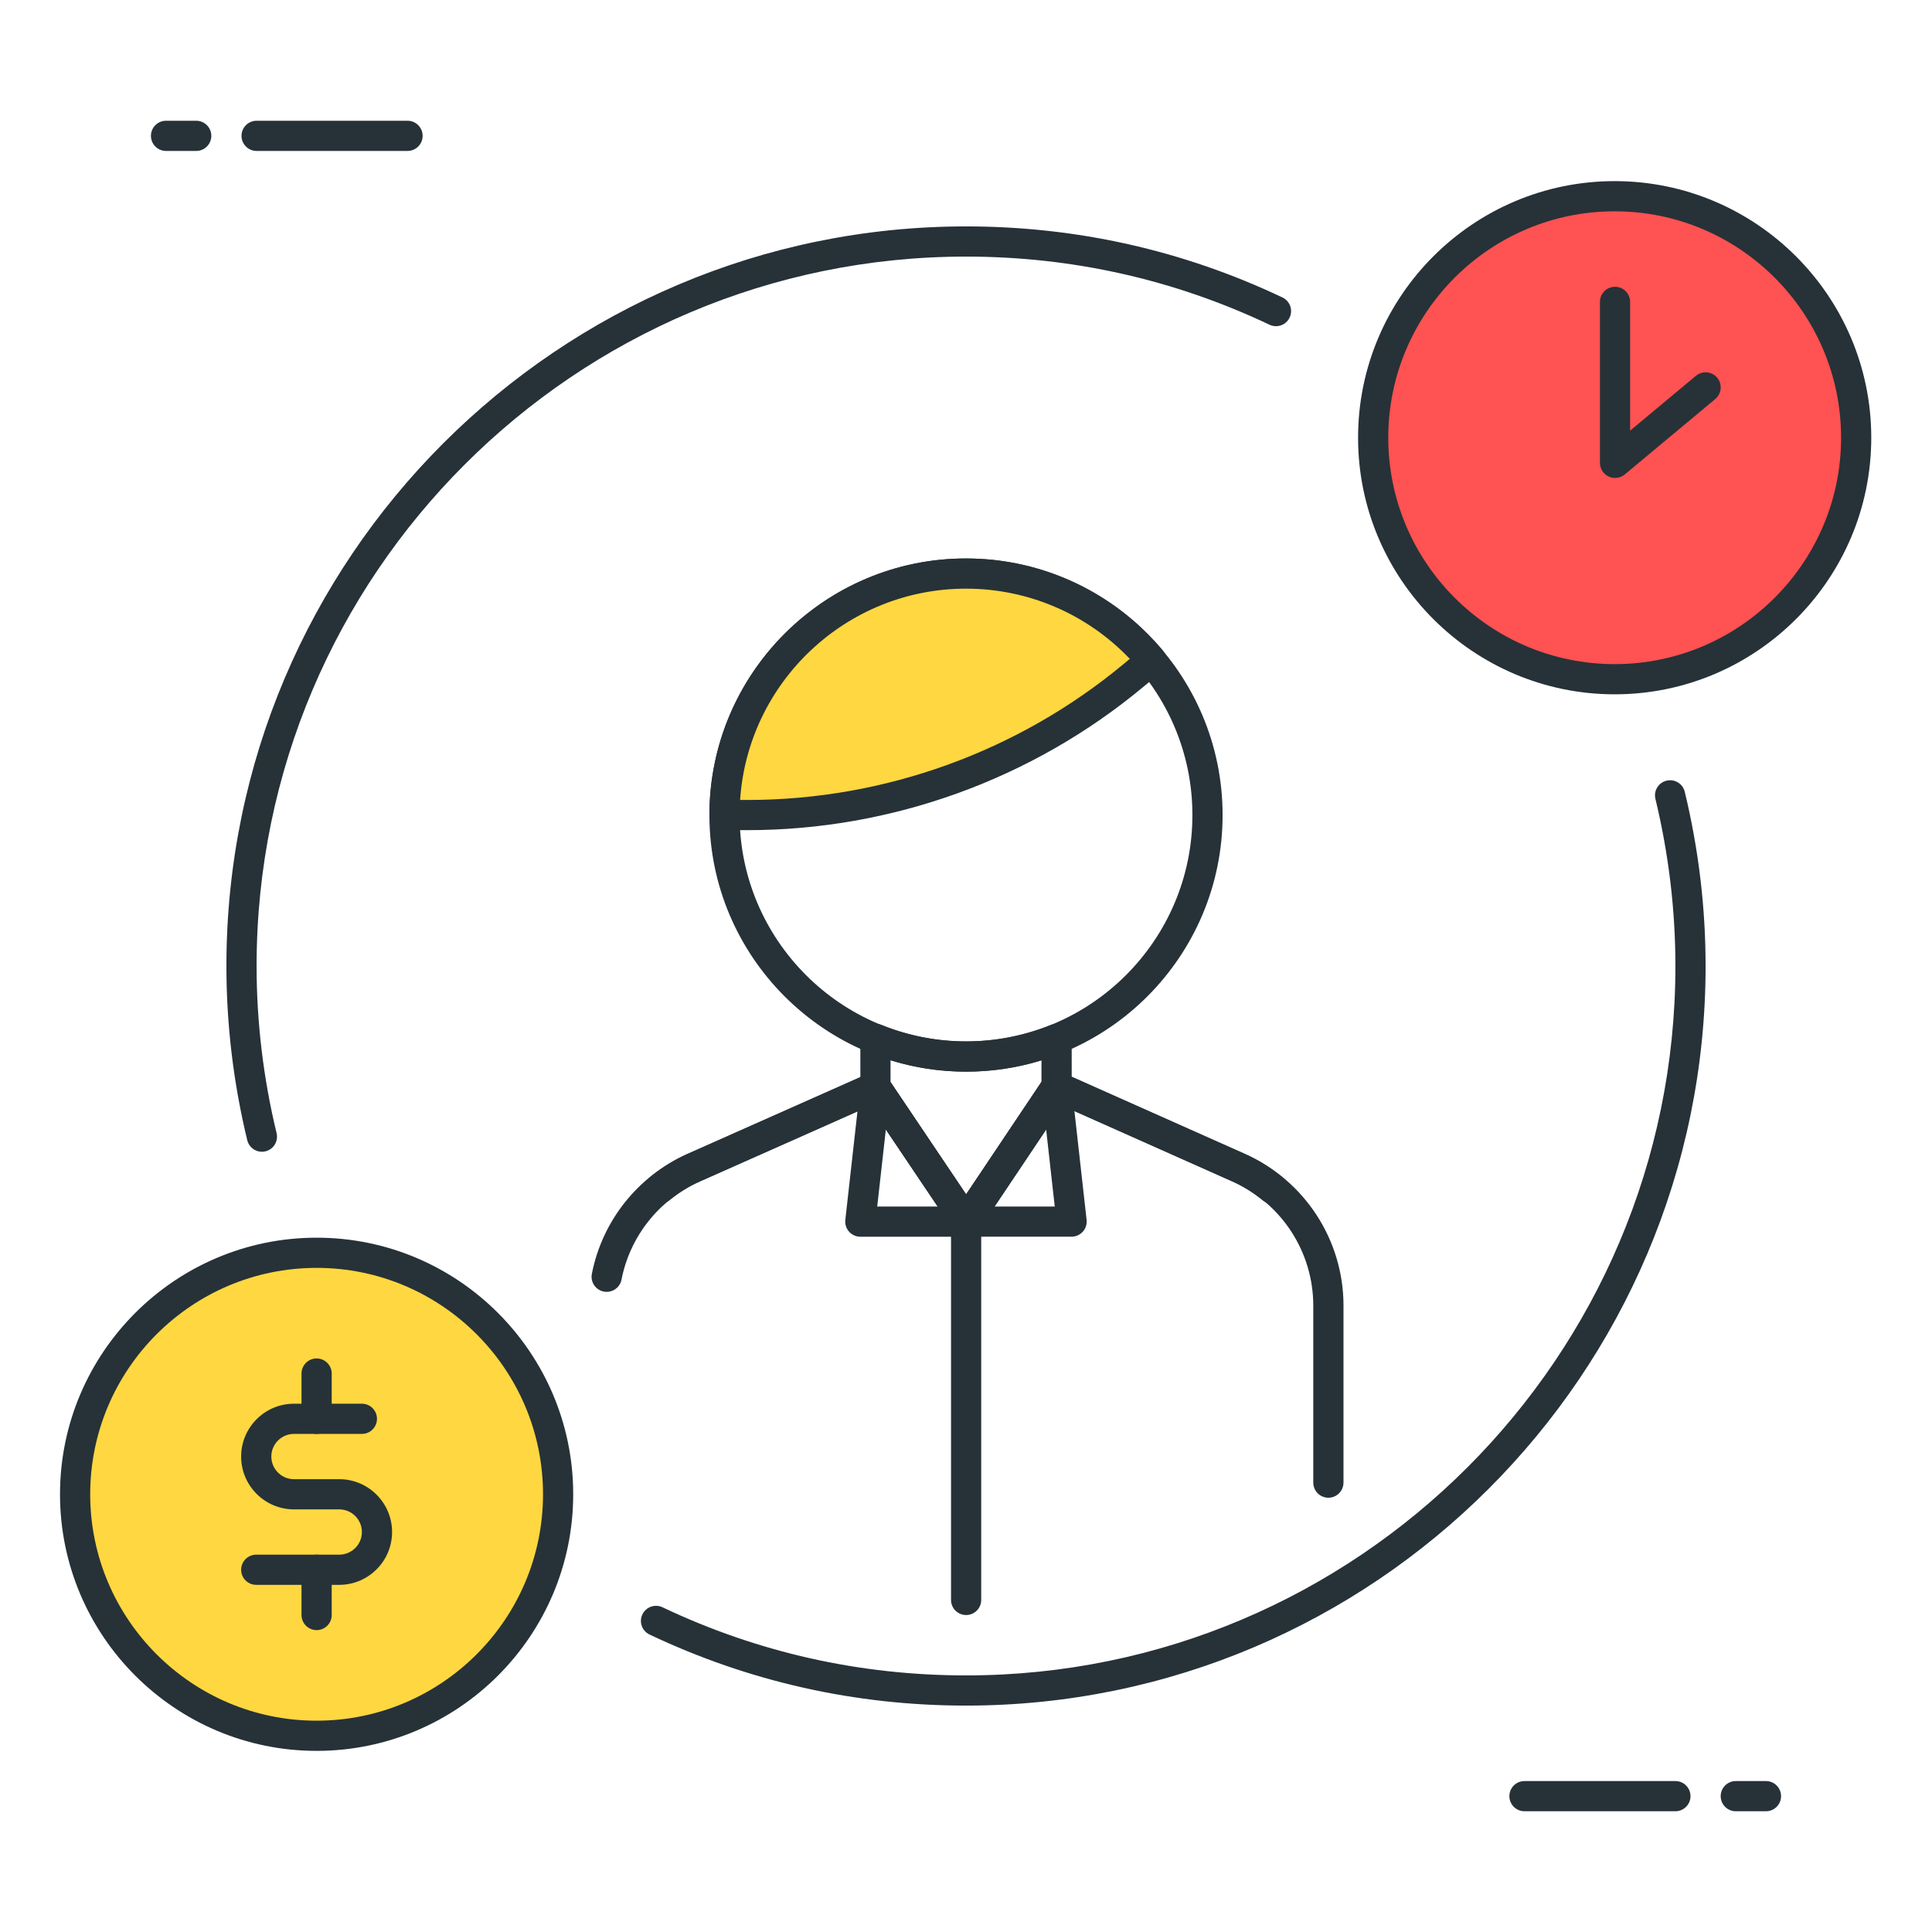 <?xml version="1.0" encoding="utf-8"?>
<!-- Generator: Adobe Illustrator 22.0.0, SVG Export Plug-In . SVG Version: 6.00 Build 0)  -->
<svg version="1.1" id="Icon_Set" xmlns="http://www.w3.org/2000/svg" xmlns:xlink="http://www.w3.org/1999/xlink" x="0px" y="0px"
	 viewBox="0 0 64 64" style="enable-background:new 0 0 64 64;" xml:space="preserve">
<style type="text/css">
	.st0{fill:#40C4FF;}
	.st1{fill:#263238;}
	.st2{fill:#FFD740;}
	.st3{fill:#FF5252;}
	.st4{fill:#4DB6AC;}
	.st5{fill:#FFFFFF;}
	.st6{fill:#4FC3F7;}
</style>
<g>
	<g>
		<circle class="st3" cx="53.488" cy="14.5" r="8"/>
		<path class="st1" d="M53.488,23c-4.687,0-8.5-3.813-8.5-8.5s3.813-8.5,8.5-8.5s8.5,3.813,8.5,8.5S58.175,23,53.488,23z M53.488,7
			c-4.136,0-7.5,3.364-7.5,7.5s3.364,7.5,7.5,7.5s7.5-3.364,7.5-7.5S57.624,7,53.488,7z"/>
	</g>
	<g>
		<path class="st1" d="M53.5,15.833c-0.072,0-0.145-0.016-0.212-0.047C53.112,15.704,53,15.527,53,15.333V10
			c0-0.276,0.224-0.5,0.5-0.5S54,9.724,54,10v4.266l2.18-1.817c0.213-0.177,0.528-0.148,0.705,0.064
			c0.177,0.212,0.148,0.528-0.064,0.705l-3,2.5C53.729,15.794,53.615,15.833,53.5,15.833z"/>
	</g>
	<g>
		<path class="st1" d="M13.5,5h-5C8.224,5,8,4.776,8,4.5S8.224,4,8.5,4h5C13.776,4,14,4.224,14,4.5S13.776,5,13.5,5z"/>
	</g>
	<g>
		<path class="st1" d="M6.5,5h-1C5.224,5,5,4.776,5,4.5S5.224,4,5.5,4h1C6.776,4,7,4.224,7,4.5S6.776,5,6.5,5z"/>
	</g>
	<g>
		<path class="st1" d="M55.5,60h-5c-0.276,0-0.5-0.224-0.5-0.5s0.224-0.5,0.5-0.5h5c0.276,0,0.5,0.224,0.5,0.5S55.776,60,55.5,60z"
			/>
	</g>
	<g>
		<path class="st1" d="M58.5,60h-1c-0.276,0-0.5-0.224-0.5-0.5s0.224-0.5,0.5-0.5h1c0.276,0,0.5,0.224,0.5,0.5S58.776,60,58.5,60z"
			/>
	</g>
	<g>
		<path class="st1" d="M8.675,38.153c-0.226,0-0.43-0.154-0.485-0.383C7.732,35.875,7.5,33.934,7.5,32C7.5,18.491,18.491,7.5,32,7.5
			c3.663,0,7.19,0.792,10.483,2.354c0.25,0.118,0.356,0.417,0.237,0.666c-0.118,0.25-0.415,0.355-0.666,0.237
			C38.896,9.259,35.514,8.5,32,8.5C19.042,8.5,8.5,19.042,8.5,32c0,1.855,0.223,3.718,0.662,5.536
			c0.065,0.268-0.1,0.539-0.369,0.603C8.754,38.149,8.714,38.153,8.675,38.153z"/>
	</g>
	<g>
		<path class="st1" d="M32,56.5c-3.663,0-7.19-0.792-10.483-2.354c-0.25-0.118-0.356-0.417-0.237-0.666
			c0.119-0.249,0.416-0.355,0.666-0.237C25.104,54.741,28.486,55.5,32,55.5c12.958,0,23.5-10.542,23.5-23.5
			c0-1.855-0.223-3.717-0.662-5.536c-0.065-0.268,0.1-0.539,0.369-0.603c0.266-0.066,0.539,0.1,0.603,0.369
			c0.458,1.895,0.69,3.836,0.69,5.77C56.5,45.509,45.509,56.5,32,56.5z"/>
	</g>
	<g>
		<path class="st1" d="M32,35.5c-4.687,0-8.5-3.813-8.5-8.5s3.813-8.5,8.5-8.5s8.5,3.813,8.5,8.5S36.687,35.5,32,35.5z M32,19.5
			c-4.136,0-7.5,3.364-7.5,7.5s3.364,7.5,7.5,7.5s7.5-3.364,7.5-7.5S36.136,19.5,32,19.5z"/>
	</g>
	<g>
		<path class="st2" d="M37.547,22.374l0.596-0.496C36.676,20.12,34.469,19,32,19c-4.418,0-8,3.582-8,8h0.755
			C29.429,27,33.955,25.363,37.547,22.374z"/>
		<path class="st1" d="M24.755,27.5H24c-0.276,0-0.5-0.224-0.5-0.5c0-4.687,3.813-8.5,8.5-8.5c2.526,0,4.905,1.115,6.527,3.058
			c0.085,0.102,0.126,0.233,0.114,0.366c-0.012,0.132-0.076,0.254-0.178,0.339l-0.596,0.496l0,0
			C34.192,25.816,29.536,27.5,24.755,27.5z M24.517,26.5h0.239c4.547,0,8.976-1.602,12.472-4.51l0.198-0.165
			C36.012,20.342,34.062,19.5,32,19.5C28.033,19.5,24.775,22.597,24.517,26.5z M37.547,22.375h0.01H37.547z"/>
	</g>
	<g>
		<path class="st1" d="M32.004,40.968c-0.167,0-0.322-0.083-0.415-0.221l-3.003-4.463c-0.055-0.083-0.085-0.18-0.085-0.279
			L28.5,34.41c0-0.167,0.083-0.322,0.221-0.415c0.139-0.093,0.313-0.11,0.468-0.049c1.799,0.732,3.817,0.735,5.625,0.006
			c0.153-0.061,0.328-0.044,0.467,0.049c0.138,0.093,0.22,0.248,0.22,0.414l0.001,1.579c0,0.1-0.029,0.196-0.084,0.279l-2.997,4.473
			C32.327,40.885,32.171,40.968,32.004,40.968L32.004,40.968z M29.5,35.853l2.502,3.719l2.498-3.728l0-0.719
			c-1.625,0.501-3.38,0.498-5-0.005L29.5,35.853z"/>
	</g>
	<g>
		<path class="st1" d="M32.004,40.968L32.004,40.968H28.5c-0.142,0-0.278-0.061-0.373-0.167c-0.095-0.106-0.14-0.248-0.125-0.389
			l0.5-4.463c0.023-0.208,0.174-0.38,0.378-0.43c0.204-0.048,0.417,0.033,0.534,0.207l2.588,3.845l2.581-3.854
			c0.117-0.174,0.33-0.256,0.534-0.208c0.204,0.05,0.355,0.222,0.378,0.43l0.5,4.472c0.016,0.142-0.029,0.283-0.125,0.389
			c-0.095,0.106-0.23,0.167-0.373,0.167H32.004L32.004,40.968z M32.94,39.968h2l-0.286-2.559L32.94,39.968z M29.059,39.968h2.005
			l-1.719-2.554L29.059,39.968z"/>
	</g>
	<g>
		<path class="st1" d="M32.004,40.968c-0.167,0-0.322-0.083-0.415-0.221l-2.769-4.115l-5.647,2.509
			c-0.342,0.152-0.678,0.361-0.999,0.621c-0.215,0.174-0.53,0.14-0.703-0.074c-0.174-0.214-0.141-0.529,0.074-0.703
			c0.389-0.315,0.8-0.57,1.222-0.757l6.031-2.68c0.222-0.096,0.482-0.024,0.618,0.178l2.587,3.845l2.582-3.854
			c0.136-0.201,0.397-0.276,0.619-0.178l6.034,2.688c0.419,0.187,0.83,0.441,1.219,0.757c0.214,0.174,0.248,0.489,0.074,0.704
			c-0.173,0.213-0.489,0.248-0.704,0.074c-0.321-0.261-0.657-0.47-0.997-0.621l-5.649-2.517l-2.762,4.123
			C32.327,40.885,32.171,40.968,32.004,40.968L32.004,40.968z"/>
	</g>
	<g>
		<path class="st1" d="M32.004,53.5c-0.276,0-0.5-0.224-0.5-0.5V40.468c0-0.276,0.224-0.5,0.5-0.5s0.5,0.224,0.5,0.5V53
			C32.504,53.276,32.28,53.5,32.004,53.5z"/>
	</g>
	<g>
		<path class="st1" d="M44.004,49.614c-0.276,0-0.5-0.224-0.5-0.5v-5.863c0-1.775-1.047-3.388-2.668-4.111l-5.65-2.517l-2.762,4.123
			c-0.093,0.138-0.249,0.222-0.415,0.222h0c-0.167,0-0.322-0.083-0.415-0.221l-2.77-4.115l-5.647,2.509
			c-1.34,0.595-2.308,1.81-2.589,3.249c-0.054,0.27-0.313,0.447-0.587,0.395c-0.271-0.053-0.448-0.315-0.395-0.587
			c0.344-1.759,1.527-3.243,3.165-3.971l6.031-2.68c0.223-0.096,0.482-0.024,0.618,0.178l2.588,3.845l2.582-3.854
			c0.136-0.201,0.397-0.276,0.619-0.178l6.035,2.688c1.981,0.883,3.261,2.855,3.261,5.024v5.863
			C44.504,49.39,44.28,49.614,44.004,49.614z"/>
	</g>
	<g>
		<circle class="st2" cx="10.488" cy="49.5" r="8"/>
		<path class="st1" d="M10.488,58c-4.687,0-8.5-3.813-8.5-8.5s3.813-8.5,8.5-8.5s8.5,3.813,8.5,8.5S15.175,58,10.488,58z M10.488,42
			c-4.136,0-7.5,3.364-7.5,7.5s3.364,7.5,7.5,7.5s7.5-3.364,7.5-7.5S14.624,42,10.488,42z"/>
	</g>
	<g>
		<path class="st1" d="M10.488,47.5c-0.276,0-0.5-0.224-0.5-0.5v-1.5c0-0.276,0.224-0.5,0.5-0.5s0.5,0.224,0.5,0.5V47
			C10.988,47.276,10.764,47.5,10.488,47.5z"/>
	</g>
	<g>
		<path class="st1" d="M10.488,54c-0.276,0-0.5-0.224-0.5-0.5V52c0-0.276,0.224-0.5,0.5-0.5s0.5,0.224,0.5,0.5v1.5
			C10.988,53.776,10.764,54,10.488,54z"/>
	</g>
	<g>
		<path class="st1" d="M11.238,52.5h-2.75c-0.276,0-0.5-0.224-0.5-0.5s0.224-0.5,0.5-0.5h2.75c0.414,0,0.75-0.336,0.75-0.75
			S11.651,50,11.238,50h-1.5c-0.965,0-1.75-0.785-1.75-1.75s0.785-1.75,1.75-1.75h2.25c0.276,0,0.5,0.224,0.5,0.5
			s-0.224,0.5-0.5,0.5h-2.25c-0.414,0-0.75,0.336-0.75,0.75S9.324,49,9.738,49h1.5c0.965,0,1.75,0.785,1.75,1.75
			S12.203,52.5,11.238,52.5z"/>
	</g>
</g>
</svg>
